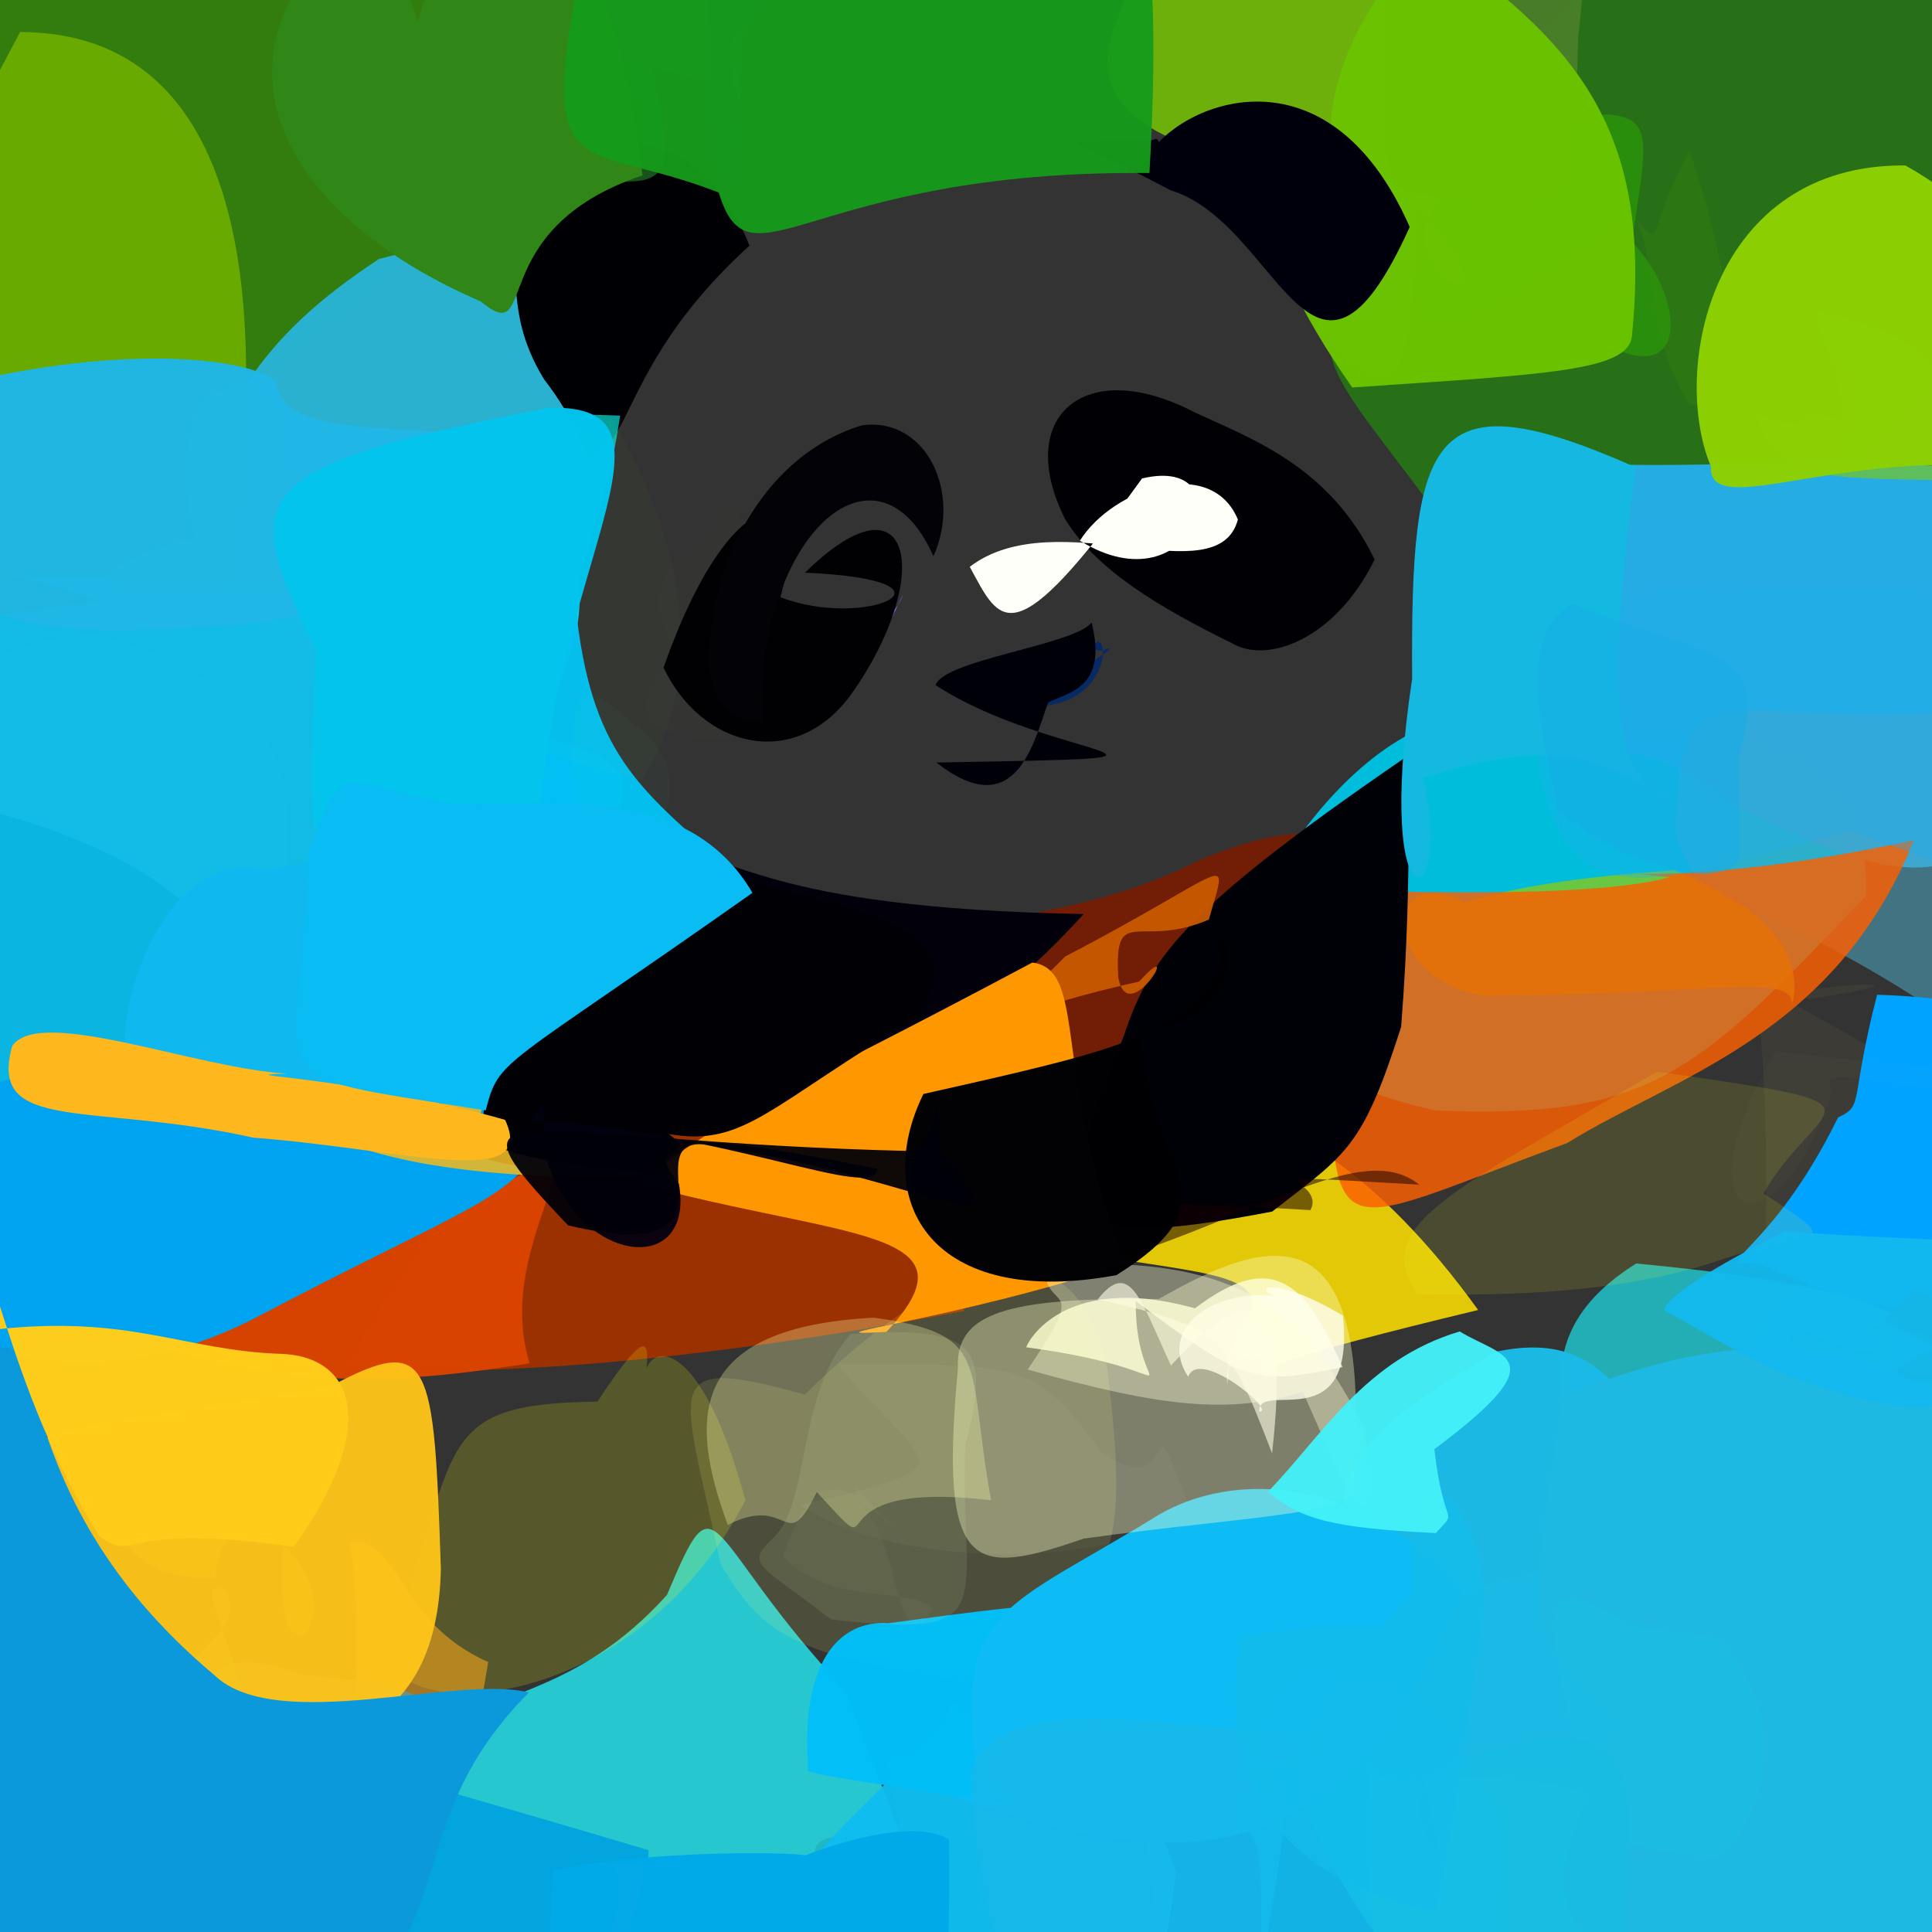 <?xml version="1.0" ?>
<svg xmlns="http://www.w3.org/2000/svg" version="1.1" width="512" height="512">
  <rect width="100%" height="100%" fill="#333333" stroke="none"/>
  <defs/>
  <g>
    <path d="M 198.617 65.096 C 155.665 104.224 172.276 130.121 140.474 120.323 C 113.999 122.138 134.288 88.953 128.929 83.002 C 126.348 82.359 130.015 80.954 142.935 60.681 C 145.307 33.422 182.87 25.514 198.617 65.096" stroke-width="0.0" fill="rgb(0, 0, 4)" opacity="1.0"/>
    <path d="M 494.631 237.184 C 449.329 285.165 437.23 296.574 380.376 294.291 C 348.418 286.678 343.444 282.776 346.093 219.252 C 375.33 180.964 403.741 188.292 392.833 196.279 C 451.497 197.965 494.448 184.442 494.631 237.184" stroke-width="0.0" fill="rgb(0, 190, 219)" opacity="0.999"/>
    <path d="M 224.132 448.106 C 257.026 535.513 252.371 508.493 185.733 512.625 C 131.74 491.475 100.743 485.245 105.437 461.819 C 130.697 448.757 153.064 448.943 176.772 422.657 C 190.831 389.08 185.825 407.242 224.132 448.106" stroke-width="0.0" fill="rgb(37, 241, 253)" opacity="0.778"/>
    <path d="M 539.572 38.4 C 503.854 148.272 464.771 144.517 378.988 133.729 C 360.009 108.181 350.957 99.202 352.198 86.855 C 362.58 9.555 393.206 21.83 412.403 4.631 C 464.601 -50.932 508.618 -40.559 539.572 38.4" stroke-width="0.0" fill="rgb(39, 118, 21)" opacity="0.914"/>
    <path d="M 127.289 -19.767 C 119.247 -2.157 119.56 23.706 127.051 72.517 C 108.654 71.068 96.155 51.427 110.382 46.067 C 125.605 25.068 124.767 5.398 127.737 -18.172 C 163.648 -4.818 186.41 2.802 127.289 -19.767" stroke-width="0.0" fill="rgb(210, 189, 208)" opacity="0.1"/>
    <path d="M 84.718 485.154 C 81.857 493.167 75.865 503.923 95.031 495.596 C 101.958 470.619 86.41 461.453 79.974 485.829 C 110.086 492.882 118.012 482.953 93.918 478.129 C 84.854 479.172 94.238 496.224 84.718 485.154" stroke-width="0.0" fill="rgb(80, 123, 175)" opacity="0.647"/>
    <path d="M 171.868 490.312 C 172.066 551.194 154.637 569.48 100.62 553.718 C 86.427 529.601 68.724 532.006 68.236 498.097 C 119.545 485.201 133.158 470.901 97.256 467.751 C 111.215 473.073 128.702 477.388 171.868 490.312" stroke-width="0.0" fill="rgb(2, 165, 221)" opacity="0.997"/>
    <path d="M 255.622 347.379 C 205.744 357.057 137.014 366.391 91.616 362.131 C 125.677 303.608 134.557 302.166 148.986 299.435 C 142.062 297.559 155.871 300.704 157.474 293.96 C 174.796 276.891 201.59 263.746 255.622 347.379" stroke-width="0.0" fill="rgb(155, 49, 0)" opacity="1.0"/>
    <path d="M 72.39 253.15 C 107.016 259.749 87.612 269.896 11.814 287.228 C -1.609 317.767 -19.058 321.081 -31.815 246.55 C -18.07 196.573 -25.293 173.498 24.84 167.941 C 90.229 185.182 76.059 223.905 72.39 253.15" stroke-width="0.0" fill="rgb(11, 185, 230)" opacity="0.973"/>
    <path d="M 359.044 492.949 C 387.149 531.487 361.411 547.974 305.85 523.949 C 309.516 505.903 296.632 474.049 306.786 450.373 C 316.04 472.69 324.165 468.296 330.736 425.94 C 352.78 449.143 355.525 465.641 359.044 492.949" stroke-width="0.0" fill="rgb(10, 165, 235)" opacity="0.874"/>
    <path d="M 465.853 264.447 C 471.443 326.369 464.006 356.368 470.122 361.185 C 465.444 351.601 497.085 333.544 501.114 280.808 C 461.315 256.687 446.544 254.478 479.354 264.735 C 512.247 259.963 493.498 259.429 465.853 264.447" stroke-width="0.0" fill="rgb(238, 211, 98)" opacity="0.053"/>
    <path d="M 378.755 57.607 C 370.71 73.992 405.391 88.117 375.157 54.398 C 374.745 118.36 363.73 102.827 346.712 83.605 C 336.608 53.304 337.759 37.661 363.003 32.256 C 406.93 33.373 389.611 34.633 378.755 57.607" stroke-width="0.0" fill="rgb(149, 179, 85)" opacity="0.661"/>
    <path d="M 370.508 79.369 C 368.877 82.631 351.815 87.866 355.503 84.126 C 336.394 65.551 339.089 58.716 341.446 55.845 C 298.793 52.895 320.445 26.177 340.125 44.291 C 367.333 12.991 386.114 27.736 370.508 79.369" stroke-width="0.0" fill="rgb(211, 177, 213)" opacity="0.755"/>
    <path d="M 414.689 499.576 C 363.2 489.715 385.24 487.56 356.137 488.732 C 372.675 500.775 359.526 488.483 367.684 499.16 C 383.183 458.297 375.042 432.6 394.576 449.239 C 423.262 457.407 436.87 482.464 414.689 499.576" stroke-width="0.0" fill="rgb(52, 110, 161)" opacity="0.722"/>
    <path d="M 70.313 372.846 C 80.485 398.678 68.512 434.715 80.976 433.317 C 91.864 414.548 58.035 390.93 57.116 418.281 C 33.554 418.496 25.909 405.149 31.79 381.397 C 68.248 379.637 73.931 397.837 70.313 372.846" stroke-width="0.0" fill="rgb(215, 204, 5)" opacity="0.47"/>
    <path d="M 151.727 290.432 C 151.24 312.186 132.309 334.931 140.347 361.265 C 96.943 368.342 62.779 368.553 10.409 344.107 C 98.232 293.728 123.574 310.129 131.518 315.236 C 142.431 305.253 165.395 313.356 151.727 290.432" stroke-width="0.0" fill="rgb(219, 68, 0)" opacity="0.971"/>
    <path d="M 290.201 482.621 C 295.605 536.12 283.148 550.444 243.783 527.266 C 214.161 495.336 200.928 480.459 241.117 489.069 C 238.645 491.678 234.741 462.662 234.331 464.817 C 300.097 466.761 304.434 474.331 290.201 482.621" stroke-width="0.0" fill="rgb(18, 160, 170)" opacity="0.388"/>
    <path d="M 336.215 364.869 C 334.855 354.858 331.043 364.378 326.354 356.685 C 340.176 338.516 327.381 338.561 293.23 333.213 C 286.781 283.502 339.271 274.359 391.727 347.167 C 338.865 359.867 328.944 364.191 336.215 364.869" stroke-width="0.0" fill="rgb(255, 224, 0)" opacity="0.859"/>
    <path d="M 428.388 92.572 C 449.934 102.064 445.156 72.234 427.563 59.866 C 372.534 101.862 372.82 89.829 372.133 44.58 C 373.649 62.02 381.447 44.024 425.424 30.256 C 441.429 31.588 435.09 38.861 428.388 92.572" stroke-width="0.0" fill="rgb(41, 162, 5)" opacity="0.613"/>
    <path d="M 123.32 55.007 C 103.17 67.606 95.106 81.135 80.79 89.951 C 58.894 124.654 27.613 141.591 6.284 54.3 C -11.684 -5.101 -9.819 -14.499 34.918 -33.831 C 148.979 -13.964 130.526 43.928 123.32 55.007" stroke-width="0.0" fill="rgb(51, 127, 13)" opacity="0.962"/>
    <path d="M 547.834 132.604 C 544.168 253.258 507.57 237.126 458.407 212.71 C 439.024 196.537 429.917 199.491 410.237 199.919 C 411.287 193.608 417.837 156.381 401.084 121.455 C 459.625 127.601 509.217 114.246 547.834 132.604" stroke-width="0.0" fill="rgb(38, 173, 229)" opacity="0.988"/>
    <path d="M 207.744 186.603 C 206.516 166.434 202.365 177.724 194.648 195.173 C 183.518 197.341 157.67 193.358 179.913 174.342 C 167.32 151.087 178.904 152.932 194.083 132.526 C 199.609 149.42 206.403 160.469 207.744 186.603" stroke-width="0.0" fill="rgb(100, 163, 1)" opacity="0.01"/>
    <path d="M 164.357 110.139 C 154.729 172.67 138.429 149.639 112.24 147.518 C 76.133 146.702 67.468 158.151 67.679 157.599 C 53.582 160.988 59.316 163.663 86.985 183.83 C 88.184 125.106 104.311 107.574 164.357 110.139" stroke-width="0.0" fill="rgb(12, 235, 222)" opacity="0.673"/>
    <path d="M 172.424 15.039 C 177.084 45.487 185.377 55.328 139.179 42.763 C 131.481 65.698 139.291 76.658 142.828 35.239 C 144.589 17.855 146.267 -2.575 168.727 -4.19 C 162.67 -56.309 190.209 -13.421 172.424 15.039" stroke-width="0.0" fill="rgb(33, 118, 36)" opacity="0.701"/>
    <path d="M 474.86 266.481 C 477.517 257.362 473.93 242.403 443.769 230.639 C 394.884 233.906 388.312 240.673 387.501 238.7 C 365.609 228.692 366.335 260.019 393.503 263.921 C 455.817 263.54 475.477 257.504 474.86 266.481" stroke-width="0.0" fill="rgb(123, 200, 41)" opacity="0.855"/>
    <path d="M 57.235 -26.485 C 52.645 -18.754 51.436 -4.832 34.913 -2.39 C 50.65 -7.808 38.375 -4.734 44.814 -21.158 C 40.671 -10.078 48.051 -17.15 58.274 -21.036 C 67.674 -16.455 75.631 -10.485 57.235 -26.485" stroke-width="0.0" fill="rgb(117, 203, 87)" opacity="0.09"/>
    <path d="M 383.039 433.503 C 360.085 457.933 340.724 459.708 347.656 468.02 C 306.278 460.573 292.447 475.27 312.185 432.772 C 296.371 412.525 335.63 421.812 385.152 415.693 C 359.144 408.578 374.385 410.974 383.039 433.503" stroke-width="0.0" fill="rgb(72, 218, 252)" opacity="0.536"/>
    <path d="M 502.409 347.307 C 471.569 328.841 452.33 337.221 465.066 350.869 C 451.476 356.8 463.58 348.249 485.844 355.957 C 480.753 326.527 488.217 312.944 484.984 311.149 C 492.122 293.676 476.935 310.29 502.409 347.307" stroke-width="0.0" fill="rgb(125, 211, 146)" opacity="0.022"/>
    <path d="M 171.161 366.623 C 169.176 357.285 184.269 348.659 197.536 397.591 C 167.79 455.228 103.193 457.057 103.289 437.504 C 122.234 383.206 113.969 372.012 158.312 371.442 C 174.626 346.779 171.247 359.069 171.161 366.623" stroke-width="0.0" fill="rgb(255, 255, 12)" opacity="0.178"/>
    <path d="M 129.384 440.457 C 120.551 494.399 115.444 487.874 76.219 467.129 C 69.249 450.884 50.132 456.374 76.413 472.567 C 84.727 487.817 100.117 462.611 92.735 408.644 C 106.515 407.979 105.13 429.732 129.384 440.457" stroke-width="0.0" fill="rgb(246, 167, 29)" opacity="0.579"/>
    <path d="M 355.752 362.304 C 333.019 366.961 330.196 366.844 300.981 344.808 C 300.762 374.64 320.024 363.421 271.985 357.05 C 271.43 357.636 280.156 336.536 316.676 346.719 C 336.938 331.392 345.825 339.204 355.752 362.304" stroke-width="0.0" fill="rgb(254, 254, 226)" opacity="0.809"/>
    <path d="M 529.704 409.569 C 545.18 421.809 535.011 429.982 487.836 426.251 C 470.624 427.803 475.623 412.662 455.375 404.123 C 454.114 376.05 461.099 358.424 476.069 342.031 C 512.638 319.37 519.719 357.98 529.704 409.569" stroke-width="0.0" fill="rgb(2, 134, 211)" opacity="0.886"/>
    <path d="M 121.129 470.27 C 112.978 497.905 103.347 502.516 100.709 501.844 C 61.034 513.1 38.428 513.939 52.148 490.139 C 47.278 449.687 52.023 433.216 78.89 443.545 C 96.021 446.682 118.936 441.95 121.129 470.27" stroke-width="0.0" fill="rgb(88, 161, 171)" opacity="0.673"/>
    <path d="M 585.123 248.113 C 563.906 294.635 555.436 303.037 518.046 271.245 C 464.139 234.366 450.369 243.593 444.078 220.529 C 445.253 172.539 458.033 194.294 522.151 188.281 C 525.228 170.101 539.576 178.695 585.123 248.113" stroke-width="0.0" fill="rgb(78, 165, 193)" opacity="0.567"/>
    <path d="M 382.08 20.427 C 387.821 59.132 361.078 62.842 335.822 43.857 C 303.333 37.963 286.528 26.878 296.24 4.9 C 308.419 -30.542 323.904 -38.035 349.81 -31.42 C 379.793 -41.949 379.226 -20.078 382.08 20.427" stroke-width="0.0" fill="rgb(114, 186, 9)" opacity="0.923"/>
    <path d="M 144.266 100.63 C 175.033 140.338 145.959 174.805 120.285 174.516 C 53.47 154.737 47.603 153.916 44.259 141.514 C 61.455 107.473 66.221 91.166 100.431 68.633 C 155.236 54.253 125.359 70.122 144.266 100.63" stroke-width="0.0" fill="rgb(42, 179, 209)" opacity="0.989"/>
    <path d="M 327.43 108.938 C 309.244 113.966 286.752 104.246 250.679 108.398 C 269.436 125.036 261.193 106.467 262.967 97.31 C 240.08 89.616 239.518 92.332 266.006 82.207 C 285.213 84.778 293.113 99.166 327.43 108.938" stroke-width="0.0" fill="rgb(200, 168, 252)" opacity="0.0"/>
    <path d="M 293.339 362.233 C 302.441 433.217 285.64 412.28 255.908 445.554 C 206.394 438.668 201.051 430.655 190.983 414.602 C 180.929 366.609 173.673 358.563 213.298 369.591 C 246.258 336.948 283.599 317.897 293.339 362.233" stroke-width="0.0" fill="rgb(248, 252, 107)" opacity="0.131"/>
    <path d="M 287.387 193.634 C 276.441 203.621 270.87 199.825 212.671 192.486 C 231.636 166.06 219.944 164.708 198.215 160.908 C 199.295 154.8 207.481 146.01 248.305 95.257 C 309.268 92.193 299.69 110.368 287.387 193.634" stroke-width="0.0" fill="rgb(249, 255, 244)" opacity="0.0"/>
    <path d="M 564.902 279.92 C 535.879 343.866 530.847 362.718 465.61 334.63 C 451.707 335.66 468.998 333.057 487.094 296.148 C 494.202 292.747 490.028 292.441 497.447 263.618 C 530.003 264.605 553.673 273.339 564.902 279.92" stroke-width="0.0" fill="rgb(0, 163, 255)" opacity="1.0"/>
    <path d="M 360.495 242.479 C 353.504 323.084 323.036 299.432 277.604 314.551 C 259.189 327.538 258.171 334.714 253.914 258.826 C 249.118 237.654 277.976 248.066 317.469 228.129 C 351.104 213.744 365.239 222.218 360.495 242.479" stroke-width="0.0" fill="rgb(122, 27, 1)" opacity="0.889"/>
    <path d="M 546.298 447.091 C 523.644 475.535 501.927 471.952 463.941 453.368 C 434.515 465.642 422.339 453.821 426.497 403.302 C 411.869 375.913 404.54 353.079 433.621 334.83 C 531.54 344.397 522.167 356.134 546.298 447.091" stroke-width="0.0" fill="rgb(29, 210, 217)" opacity="0.773"/>
    <path d="M 445.951 430.771 C 442.635 502.916 460.144 521.326 383.997 539.578 C 338.572 479.261 338.483 471.188 351.347 421.518 C 353.007 420.195 373.674 431.348 373.417 428.914 C 399.594 417.177 429.546 404.59 445.951 430.771" stroke-width="0.0" fill="rgb(25, 191, 223)" opacity="1.0"/>
    <path d="M 291.725 384.777 C 313.486 399.908 302.775 365.247 314.933 399.266 C 304.278 413.826 240.566 418.128 212.147 398.913 C 258.21 387.643 246.524 390.668 222.026 361.543 C 268.49 362.01 273.79 359.338 291.725 384.777" stroke-width="0.0" fill="rgb(253, 255, 191)" opacity="0.036"/>
    <path d="M 507.229 222.662 C 486.175 274.605 444.164 285.019 415.303 302.928 C 340.171 330.518 356.548 334.951 350.472 235.661 C 430.379 238.763 441.914 232.143 442.446 232.515 C 420.391 229.53 444.934 236.088 507.229 222.662" stroke-width="0.0" fill="rgb(250, 95, 0)" opacity="0.83"/>
    <path d="M 371.312 272.165 C 360.964 304.319 357.183 305.513 337.141 321.081 C 280.17 331.95 277.674 324.892 297.882 274.373 C 305.078 252.703 315.076 239.761 377.454 197.295 C 371.035 213.113 375.071 224.091 371.312 272.165" stroke-width="0.0" fill="rgb(0, 0, 7)" opacity="1.0"/>
    <path d="M 549.63 229.201 C 538.626 242.345 487.818 217.921 490.111 220.191 C 438.654 233.83 414.237 246.269 407.15 199.254 C 413.22 146.767 450.987 155.045 477.022 155.137 C 543.021 157.23 561.23 155.803 549.63 229.201" stroke-width="0.0" fill="rgb(30, 176, 238)" opacity="0.344"/>
    <path d="M 195.05 27.65 C 198.285 22.193 196.707 25.291 160.86 14.246 C 151.864 39.903 151.999 38.344 152.709 -8.652 C 146.298 -9.44 153.314 -16.754 189.813 -32.753 C 196.49 -35.699 201.111 -17.274 195.05 27.65" stroke-width="0.0" fill="rgb(3, 80, 64)" opacity="0.644"/>
    <path d="M 530.753 366.323 C 520.48 380.067 509.519 370.332 493.434 350.604 C 513.164 355.957 509.983 353.17 507.387 344.214 C 499.284 361.238 497.268 361.185 475.744 351.889 C 466.66 366.67 482.732 361.865 530.753 366.323" stroke-width="0.0" fill="rgb(34, 159, 87)" opacity="0.464"/>
    <path d="M 239.357 157.421 C 227.454 183.017 219.031 194.628 200.369 189.846 C 196.332 186.486 183.662 178.283 191.837 171.357 C 190.143 150.939 191.804 143.775 209.42 167.562 C 223.805 167.324 236.337 166.976 239.357 157.421" stroke-width="0.0" fill="rgb(113, 105, 238)" opacity="1.0"/>
    <path d="M 311.619 496.069 C 306.583 544.477 292.459 547.816 249.943 561.173 C 219.16 549.296 212.139 545.201 210.44 499.192 C 222.49 481.677 246.621 464.209 252.632 451.267 C 288.351 475.54 299.309 459.662 311.619 496.069" stroke-width="0.0" fill="rgb(15, 189, 239)" opacity="0.963"/>
    <path d="M 276.02 436.241 C 260.753 464.241 277.256 464.018 275.362 480.38 C 243.31 473.517 210.997 470.424 214.192 468.76 C 212.052 440.804 222.164 429.254 235.444 430.175 C 287.241 423.12 298.611 422.413 276.02 436.241" stroke-width="0.0" fill="rgb(3, 191, 247)" opacity="0.99"/>
    <path d="M 253.883 -9.981 C 233.247 -8.189 207.323 -13.197 192.952 12.617 C 199.79 55.31 188.506 63.343 187.171 15.526 C 188.017 -35.215 191.953 -44.336 201.088 -48.167 C 256.72 -36.442 268.636 -30.684 253.883 -9.981" stroke-width="0.0" fill="rgb(13, 28, 80)" opacity="0.943"/>
    <path d="M 292.21 172.424 C 298.681 169.106 288.572 179.167 261.91 183.703 C 271.585 188.675 255.904 169.542 259.988 185.059 C 292.743 194.605 294.581 169.57 290.953 170.115 C 282.311 174.099 286.4 171.686 292.21 172.424" stroke-width="0.0" fill="rgb(0, 40, 108)" opacity="0.861"/>
    <path d="M 376.111 313.943 C 358.535 299.912 325.982 329.47 264.301 342.247 C 301.238 286.847 301.404 281.129 294.174 308.465 C 275.806 320.351 305.046 318.034 347.277 320.696 C 352.083 311.698 323.61 311.033 376.111 313.943" stroke-width="0.0" fill="rgb(24, 0, 5)" opacity="0.532"/>
    <path d="M 251.495 487.536 C 252.497 577.182 240.585 595.51 159.017 615.187 C 140.011 584.075 143.34 567.11 146.484 495.686 C 176.574 489.221 225.204 491.115 211.686 492.372 C 219.01 489.342 241.872 481.411 251.495 487.536" stroke-width="0.0" fill="rgb(0, 169, 232)" opacity="1"/>
    <path d="M 287.197 242.23 C 250.61 282.341 226.646 283.934 205.248 279.096 C 150.541 294.268 157.732 283.489 129.549 222.109 C 140.265 200.131 161.131 209.378 174.748 225.181 C 195.512 225.724 200.875 240.659 287.197 242.23" stroke-width="0.0" fill="rgb(1, 0, 11)" opacity="0.997"/>
    <path d="M 449.918 215.84 C 421.091 199.073 412.759 195.621 377.153 206.077 C 385.481 241.492 363.908 248.872 374.229 179.868 C 373.811 114.797 378.839 99.676 433.443 123.819 C 420.632 218.665 437.706 206.39 449.918 215.84" stroke-width="0.0" fill="rgb(21, 185, 226)" opacity="0.995"/>
    <path d="M 296.364 259.09 C 295.199 239.2 301.948 251.649 320.358 243.702 C 325.712 224.56 327.301 230.051 282.307 253.474 C 236.21 300.253 225.818 276.939 301.87 260.148 C 314.187 246.606 298.967 273.197 296.364 259.09" stroke-width="0.0" fill="rgb(202, 90, 1)" opacity="0.95"/>
    <path d="M 460.698 201.229 C 460.543 228.569 464.818 229.855 452.087 231.694 C 418.165 228.574 409.262 204.048 414.381 223.173 C 411.75 204.65 399.242 169.099 416.793 160.027 C 453.682 175.27 469.44 169.764 460.698 201.229" stroke-width="0.0" fill="rgb(22, 172, 230)" opacity="0.523"/>
    <path d="M 298.304 334.873 C 252.202 350.108 210.343 354.387 234.913 352.971 C 260.543 325.463 223.658 328.459 169.365 313.708 C 192.99 294.539 203.008 292.725 273.579 255.083 C 288.489 257.042 278.489 284.993 298.304 334.873" stroke-width="0.0" fill="rgb(255, 151, 0)" opacity="1.0"/>
    <path d="M 133.988 223.576 C 148.086 265.037 157.188 258.401 80.665 265.971 C 53.84 253.317 56.869 225.799 -21.551 210.706 C -27.203 150.732 0.379 123.928 102.978 134.208 C 138.24 136.187 133.62 155.615 133.988 223.576" stroke-width="0.0" fill="rgb(19, 188, 229)" opacity="0.992"/>
    <path d="M 60.524 154.211 C -27.635 149.017 -38.706 160.654 -46.661 170.025 C -20.524 168.916 -34.214 168.27 -37.784 119.643 C -41.851 99.797 -37.482 89.058 5.328 8.479 C 64.962 8.632 72.239 79.475 60.524 154.211" stroke-width="0.0" fill="rgb(104, 170, 0)" opacity="1.0"/>
    <path d="M 396.262 16.601 C 391.979 41.68 374.92 46.768 378.003 51.129 C 366.718 62.417 352.313 66.086 359.497 27.347 C 371.368 36.197 389.018 32.45 417.374 15.402 C 391.264 5.197 392.428 17.518 396.262 16.601" stroke-width="0.0" fill="rgb(156, 177, 148)" opacity="0.437"/>
    <path d="M 444.596 399.236 C 458.156 492.842 443.976 490.396 418.04 474.433 C 389.913 465.945 338.88 479.185 365.23 447.769 C 349.229 391.727 349.835 385.789 396.567 358.19 C 422.336 352.748 433.055 367.834 444.596 399.236" stroke-width="0.0" fill="rgb(28, 185, 229)" opacity="0.988"/>
    <path d="M 337.11 385.151 C 331.41 370.209 324.676 353.629 325.228 366.928 C 326.372 358.619 326.527 351.817 290.861 344.393 C 299.417 333.623 302.03 343.953 310.316 361.867 C 331.192 339.292 342.253 339.628 337.11 385.151" stroke-width="0.0" fill="rgb(251, 249, 241)" opacity="0.621"/>
    <path d="M 144.495 302.663 C 133.504 319.048 123.714 319.747 66.828 349.687 C 28.6 368.931 -17.816 367.519 -44.899 318.311 C 4.267 264.701 40.633 286.342 71.171 298.91 C 68.391 232.446 92.844 243.869 144.495 302.663" stroke-width="0.0" fill="rgb(0, 163, 240)" opacity="1.0"/>
    <path d="M 77.92 139.852 C 99.574 148.968 116.57 154.597 71.395 154.54 C 29.462 160.936 10.822 153.759 51.806 142.541 C 44.571 115.137 53.622 95.044 72.268 106.039 C 71.219 128.764 76.529 115.671 77.92 139.852" stroke-width="0.0" fill="rgb(84, 209, 228)" opacity="0.486"/>
    <path d="M 523.813 512.617 C 501.033 527.89 495.849 528.297 445.478 517.822 C 449.622 511.76 443.78 519.586 447.587 520.944 C 467.721 514.803 487.605 510.597 534.071 513.276 C 519.055 494.686 520.461 486.076 523.813 512.617" stroke-width="0.0" fill="rgb(26, 73, 52)" opacity="0.75"/>
    <path d="M 557.835 327.223 C 546.214 345.357 531.497 353.669 507.398 341.665 C 494.382 356.066 495.852 344.229 525.279 364.972 C 481.736 370.619 511.203 353.603 533.128 353.546 C 529.734 333.664 524.041 333.383 557.835 327.223" stroke-width="0.0" fill="rgb(81, 102, 66)" opacity="0.703"/>
    <path d="M 65.419 468.532 C 101.159 453.79 88.908 474.723 64.37 487.564 C 65.474 477.658 60.689 480.343 52.597 456.679 C 38.144 437.947 67.466 435.236 59.787 421.467 C 48.242 416.26 68.571 442.484 65.419 468.532" stroke-width="0.0" fill="rgb(121, 220, 178)" opacity="0.434"/>
    <path d="M 387.559 421.274 C 354.324 505.785 303.065 492.809 250.872 475.686 C 282.704 479.093 258.015 479.111 258.277 465.324 C 254.191 426.048 266.774 426.183 305.576 402.361 C 327.312 388.536 362.592 392.143 387.559 421.274" stroke-width="0.0" fill="rgb(13, 188, 244)" opacity="0.999"/>
    <path d="M 336.03 466.095 C 345.502 474.134 336.586 499.497 334.314 526.914 C 304.092 552.988 261.836 563.285 257.315 470.067 C 265.426 444.953 316.129 460.109 352.442 459.189 C 340.139 460.669 375.184 482.754 336.03 466.095" stroke-width="0.0" fill="rgb(24, 184, 235)" opacity="0.829"/>
    <path d="M 579.263 453.275 C 528.985 514.417 512.444 515.028 461.873 533.855 C 413.229 516.502 400.674 508.574 430.126 457.616 C 404.199 429.212 404.179 438.236 414.302 369.734 C 460.703 352.309 523.283 335.047 579.263 453.275" stroke-width="0.0" fill="rgb(30, 185, 226)" opacity="1"/>
    <path d="M 277.747 186.19 C 273.995 196.585 269.268 218.606 248.172 202.083 C 331.95 200.544 278.767 201.82 247.925 181.551 C 250.32 174.804 284.571 170.969 289.284 164.97 C 293.698 182.619 282.753 183.494 277.747 186.19" stroke-width="0.0" fill="rgb(0, 0, 8)" opacity="1.0"/>
    <path d="M 418.257 9.932 C 416.821 60.628 414.854 57.029 372.568 50.946 C 368.499 48.881 365.523 50.288 366.995 -5.115 C 358.967 -48.681 367.846 -51.892 399.016 -52.194 C 412.348 -42.335 424.092 -42.205 418.257 9.932" stroke-width="0.0" fill="rgb(74, 126, 40)" opacity="0.974"/>
    <path d="M 206.399 246.962 C 205.476 273.023 187.738 292.415 177.145 295.836 C 190.314 288.397 183.172 287.019 159.55 270.365 C 181.07 274.472 186.738 266.035 196.764 254.207 C 210.52 260.082 226.411 269.47 206.399 246.962" stroke-width="0.0" fill="rgb(158, 199, 135)" opacity="0.806"/>
    <path d="M 358.735 392.241 C 363.406 401.4 332.797 401.408 287.199 407.739 C 257.966 417.8 248.758 417.51 253.857 362.631 C 253.212 348.112 266.143 343.791 307.092 344.251 C 337.821 326.589 363.771 320.665 358.735 392.241" stroke-width="0.0" fill="rgb(253, 254, 200)" opacity="0.374"/>
    <path d="M 530.611 443.552 C 529.207 507.831 525.056 516.552 488.362 543.758 C 477.51 520.995 475.938 515.771 509.506 531.879 C 518.825 510.525 514.87 493.035 514.07 452.775 C 520.147 438.952 520.76 428.922 530.611 443.552" stroke-width="0.0" fill="rgb(8, 50, 66)" opacity="0.773"/>
    <path d="M 192.614 358.313 C 181.546 377.698 169.104 383.46 159.363 387.336 C 129.509 395.585 112.783 370.04 138.064 329.206 C 142.532 299.58 143.786 311.487 158.981 293.211 C 177.677 313.846 167.66 334.112 192.614 358.313" stroke-width="0.0" fill="rgb(255, 246, 113)" opacity="0.0"/>
    <path d="M 116.834 415.764 C 115.857 462.333 83.001 464.728 46.156 467.635 C 26.698 439.698 32.151 416.017 7.419 391.224 C 3.108 377.273 21.052 379.23 87.311 367.564 C 114.421 352.94 114.961 360.546 116.834 415.764" stroke-width="0.0" fill="rgb(255, 197, 25)" opacity="0.951"/>
    <path d="M 170.271 46.489 C 127.492 60.805 143.174 92.876 127.351 79.85 C 75.018 57.346 52.741 15.639 92.177 -18.488 C 124.484 -1.043 106.093 44.247 109.704 11.953 C 113.706 -24.266 157.46 -60.096 170.271 46.489" stroke-width="0.0" fill="rgb(48, 134, 22)" opacity="0.997"/>
    <path d="M 145.531 162.527 C 141.156 178.872 138.902 194.246 129.062 199.004 C 139.05 189.509 125.465 185.35 123.395 188.24 C 140.012 185.409 137.297 184.059 125.717 161.319 C 138.059 153.823 150.805 144.443 145.531 162.527" stroke-width="0.0" fill="rgb(118, 226, 230)" opacity="0.215"/>
    <path d="M 397.304 481.303 C 404.453 539.652 394.242 535.157 334.79 555.946 C 332.134 534.644 336.609 492.223 331.961 487.482 C 324.588 472.082 334.211 478.484 343.106 477.892 C 349.2 427.077 374.611 436.526 397.304 481.303" stroke-width="0.0" fill="rgb(19, 188, 235)" opacity="0.747"/>
    <path d="M 139.688 194.476 C 183.359 203.003 163.341 216.342 136.292 248.835 C 121.169 238.453 122.118 227.887 122.245 172.106 C 89.175 125.01 78.03 130.94 144.646 128.162 C 159.077 153.629 155.19 173.139 139.688 194.476" stroke-width="0.0" fill="rgb(16, 208, 247)" opacity="0.94"/>
    <path d="M 140.15 448.531 C 99.19 489.838 131.05 521.417 63.386 544.129 C 6.147 523.055 -36.336 529.899 -9.972 364.824 C 18.481 336.601 -6.849 390.587 56.897 444.003 C 73.303 459.682 121.321 443.679 140.15 448.531" stroke-width="0.0" fill="rgb(11, 153, 220)" opacity="1.0"/>
    <path d="M 310.348 227.426 C 331.455 231.676 299.291 255.86 283.94 252.554 C 307.623 229.772 274.98 234.54 288.361 203.637 C 273.381 190.083 265.846 188.641 292.948 171.07 C 302.487 223.722 308.545 227.75 310.348 227.426" stroke-width="0.0" fill="rgb(248, 237, 217)" opacity="0.002"/>
    <path d="M 225.232 396.461 C 239.847 404.355 235.871 442.323 247.297 426.458 C 241.15 420.02 220.555 426.156 207.417 412.427 C 218.002 381.016 229.532 402.833 226.341 393.657 C 237.038 405.867 244.603 409.705 225.232 396.461" stroke-width="0.0" fill="rgb(243, 255, 149)" opacity="0.028"/>
    <path d="M 455.235 434.198 C 473.928 452.304 468.651 481.421 455.743 492.038 C 420.693 492.119 377.123 463.978 418.086 469.059 C 414.395 440.494 400.191 410.702 431.511 430.478 C 425.798 433.871 422.538 428.331 455.235 434.198" stroke-width="0.0" fill="rgb(25, 189, 226)" opacity="0.456"/>
    <path d="M 130.356 116.51 C 129.398 174.234 118.02 155.23 69.498 164.844 C -3.954 171.536 -29.081 165.209 -22.967 105.076 C 26.598 90.485 65.597 94.144 73.312 101.204 C 74.724 117.361 109.814 111.312 130.356 116.51" stroke-width="0.0" fill="rgb(32, 183, 229)" opacity="0.979"/>
    <path d="M 110.635 295.744 C 92.334 296.764 49.019 283.483 51.468 290.57 C 50.386 291.086 51.096 286.645 43.293 294.12 C 21.602 298.452 35.538 222.449 70.236 230.59 C 119.676 221.963 110.88 213.58 110.635 295.744" stroke-width="0.0" fill="rgb(15, 185, 240)" opacity="1"/>
    <path d="M 188.784 226.06 C 193.847 288.773 174.019 275.973 100.594 286.26 C 75.931 282.98 79.785 279.716 98.674 230.292 C 81.462 182.404 82.638 166.477 151.89 153.166 C 154.938 195.387 165.637 206.019 188.784 226.06" stroke-width="0.0" fill="rgb(3, 192, 243)" opacity="0.977"/>
    <path d="M 364.29 148.259 C 353.832 169.61 335.729 175.962 326.595 170.502 C 307.263 161.024 290.664 151.15 282.341 137.705 C 268.588 110.607 287.282 93.897 316.719 109.347 C 332.738 116.69 352.453 123.971 364.29 148.259" stroke-width="0.0" fill="rgb(1, 0, 5)" opacity="1.0"/>
    <path d="M 255.837 382.692 C 254.129 425.627 266.846 434.54 220.188 429.15 C 201.126 414.342 197.402 414.769 204.747 407.751 C 214.994 398.296 210.91 369.538 225.506 353.512 C 258.703 351.179 262.696 356.783 255.837 382.692" stroke-width="0.0" fill="rgb(230, 255, 201)" opacity="0.102"/>
    <path d="M 191.974 250.765 C 203.05 265.027 189.315 276.968 166.478 295.97 C 140.167 300.117 138.433 271.229 143.606 261.961 C 166.073 276.464 174.096 264.435 189.733 257.773 C 176.75 259.785 180.844 237.15 191.974 250.765" stroke-width="0.0" fill="rgb(42, 181, 109)" opacity="0.821"/>
    <path d="M 429.535 514.725 C 438.691 529.072 427.048 524.24 404.653 550.392 C 371.288 549.036 359.624 530.184 363.073 467.308 C 358.85 469.206 374.513 477.17 385.762 466.26 C 425.399 455.527 437.714 454.823 429.535 514.725" stroke-width="0.0" fill="rgb(24, 189, 227)" opacity="0.618"/>
    <path d="M 328.056 137.693 C 322.571 157.953 279.927 132.736 256.999 150.208 C 265.172 165.266 268.116 174.782 302.646 126.798 C 330.239 120.207 316.381 162.049 286.182 143.285 C 295.088 129.177 321.077 120.722 328.056 137.693" stroke-width="0.0" fill="rgb(255, 255, 250)" opacity="1.0"/>
    <path d="M 432.499 88.801 C 431.947 98.365 410.396 99.119 358.348 102.689 C 330.076 62.17 324.537 31.262 365.255 37.256 C 353.642 63.208 339.102 23.692 377.716 -16.455 C 418.216 11.17 437.856 34.712 432.499 88.801" stroke-width="0.0" fill="rgb(107, 195, 1)" opacity="0.985"/>
    <path d="M 161.846 110.607 C 129.807 135.511 125.322 146.004 132.519 182.99 C 116.445 208.073 124.597 189.211 107.868 176.36 C 114.364 191.813 111.011 190.361 170.007 206.821 C 184.685 185.067 185.259 149.144 161.846 110.607" stroke-width="0.0" fill="rgb(188, 255, 88)" opacity="0.02"/>
    <path d="M 154.367 244.199 C 145.772 241.485 128.584 242.862 98.161 216.52 C 149.755 217.841 158.731 215.102 159.006 232.074 C 177.274 224.584 185.536 204.307 168.031 192.026 C 146.005 171.287 151.789 191.804 154.367 244.199" stroke-width="0.0" fill="rgb(54, 252, 190)" opacity="0.02"/>
    <path d="M 355.893 348.686 C 359.306 381.721 333.187 365.442 333.749 374.077 C 338.409 374.153 317.74 356.926 314.875 364.861 C 306.913 352.611 320.337 341.822 337.85 343.352 C 331.605 341.327 337.904 337.862 355.893 348.686" stroke-width="0.0" fill="rgb(255, 254, 240)" opacity="0.805"/>
    <path d="M 243.957 269.049 C 203.48 293.165 197.432 304 177.201 300.54 C 187.223 306.78 163.148 316.7 127.194 306.715 C 134.986 221.506 117.174 223.784 166.342 225.35 C 231.328 243.403 256.937 242.3 243.957 269.049" stroke-width="0.0" fill="rgb(0, 0, 5)" opacity="1.0"/>
    <path d="M 142.793 223.933 C 129.302 230.133 123.775 255.323 123.756 225.82 C 81.796 231.89 80.202 240.945 83.816 172.544 C 63.58 131.043 63.262 123.896 145.733 108.06 C 185.004 107.161 144.772 151.739 142.793 223.933" stroke-width="0.0" fill="rgb(3, 196, 237)" opacity="0.983"/>
    <path d="M 329.825 463.047 C 325.635 471.488 352.733 464.179 376.772 459.026 C 374.252 463.313 374.725 490.428 381.549 490.865 C 371.184 434.185 362.787 456.989 355.588 444.4 C 329.808 434.904 337.606 474.426 329.825 463.047" stroke-width="0.0" fill="rgb(41, 173, 244)" opacity="0.12"/>
    <path d="M 164.405 523.633 C 190.681 542.605 182.725 550.354 166.515 563.694 C 132.059 529.016 125.889 522.591 159.972 519.394 C 170.518 485.216 156.917 495.814 155.397 494.094 C 177.685 493.948 170.44 489.208 164.405 523.633" stroke-width="0.0" fill="rgb(47, 184, 240)" opacity="0.094"/>
    <path d="M 393.611 422.646 C 388.443 464.763 383.197 491.349 380.467 506.802 C 335.678 496.317 323.604 472.219 328.644 433.909 C 374.245 426.031 360.404 438.932 374.778 421.521 C 369.457 383.41 389.857 389.767 393.611 422.646" stroke-width="0.0" fill="rgb(19, 187, 234)" opacity="0.726"/>
    <path d="M 213.341 151.763 C 241.973 123.642 247.776 153.016 225.252 184.461 C 210.298 204.396 185.92 198.053 175.837 176.932 C 193.817 125.686 215.501 126.662 206.811 158.265 C 229.529 167.039 258.33 153.744 213.341 151.763" stroke-width="0.0" fill="rgb(1, 0, 3)" opacity="1.0"/>
    <path d="M 247.37 147.406 C 232.28 113.419 200.075 142.257 202.031 191.371 C 189.886 190.052 183.28 183.421 191.702 150.993 C 199.053 131.802 211.294 118 228.415 112.708 C 245.639 110.42 254.888 130.737 247.37 147.406" stroke-width="0.0" fill="rgb(2, 2, 7)" opacity="1.0"/>
    <path d="M 131.959 284.404 C 122.856 303.003 120.432 305.947 178.986 311.553 C 123.704 313.993 88.401 305.857 80.015 295.142 C 121.008 302.092 125.089 297.627 114.576 252.796 C 120.913 254.099 138.777 275.144 131.959 284.404" stroke-width="0.0" fill="rgb(233, 184, 38)" opacity="0.902"/>
    <path d="M 361.705 378.766 C 364.952 414.23 358.471 398.74 345.243 368.828 C 325.878 374.87 307.986 372.948 272.351 362.947 C 289.22 337.939 277.26 348.99 276.637 335.402 C 330.405 331.829 346.321 348.383 361.705 378.766" stroke-width="0.0" fill="rgb(254, 255, 212)" opacity="0.382"/>
    <path d="M 467.321 316.29 C 482.198 290.646 504.985 293.469 439.096 283.988 C 384.353 316.08 363.279 324.536 375.518 342.935 C 445.199 344.721 460.614 329.484 465.852 331.695 C 480.385 325.761 488.728 330.189 467.321 316.29" stroke-width="0.0" fill="rgb(255, 255, 34)" opacity="0.119"/>
    <path d="M 74.257 358.774 C 94.452 359.372 100.409 378.479 77.852 409.924 C 30.708 403.132 36.499 414.464 26.379 407.15 C 1.131 367.282 -4.108 319.013 -1.789 352.39 C 34.322 348.252 48.77 357.939 74.257 358.774" stroke-width="0.0" fill="rgb(255, 206, 26)" opacity="0.986"/>
    <path d="M 581.347 341.096 C 551.791 378.479 539.855 370.082 508.076 373.057 C 475.258 370.415 449.782 351.184 441.153 347.437 C 440.024 345.131 451.227 337.111 473.051 326.33 C 540.127 331.201 566.265 326.308 581.347 341.096" stroke-width="0.0" fill="rgb(18, 186, 238)" opacity="0.947"/>
    <path d="M 302.25 273.667 C 304.483 311.088 329.184 316.932 295.877 337.922 C 246.931 347.005 230.708 318.367 244.717 289.913 C 296.711 278.221 313.422 274.514 323.788 255.46 C 318.769 233.742 339.709 267.542 302.25 273.667" stroke-width="0.0" fill="rgb(0, 0, 4)" opacity="0.992"/>
    <path d="M 490.864 113.101 C 483.251 116.367 489.357 127.434 497.244 115.121 C 464.717 132.913 453.966 125.053 459.398 91.179 C 439.177 107.778 461.251 80.556 452.167 99.795 C 477.589 88.417 496.674 88.603 490.864 113.101" stroke-width="0.0" fill="rgb(79, 123, 11)" opacity="0.592"/>
    <path d="M 373.588 60.153 C 347.834 117.073 339.084 59.087 310.128 50.394 C 279.602 34.056 277.617 38.457 305.525 37.106 C 309.952 34.339 304.03 53.039 304.301 41.38 C 312.127 27.631 351.637 10.318 373.588 60.153" stroke-width="0.0" fill="rgb(0, 0, 12)" opacity="1.0"/>
    <path d="M 525.77 127.42 C 481.908 126.505 472.0 128.6 465.229 109.757 C 487.253 117.312 468.641 105.709 488.67 111.473 C 484.961 89.563 487.778 104.872 480.909 82.427 C 507.325 88.229 516.898 93.749 525.77 127.42" stroke-width="0.0" fill="rgb(122, 199, 27)" opacity="0.663"/>
    <path d="M 232.542 309.786 C 186.461 300.449 168.097 299.273 179.933 313.739 C 184.464 339.921 150.037 334.891 143.717 302.622 C 145.187 287.928 142.485 294.284 140.213 296.817 C 194.895 300.287 231.219 318.385 232.542 309.786" stroke-width="0.0" fill="rgb(3, 2, 16)" opacity="0.946"/>
    <path d="M 447.721 107.105 C 466.889 112.31 473.995 104.085 461.187 84.526 C 457.956 92.295 458.455 70.479 447.773 40.145 C 436.014 60.806 441.207 67.2 433.354 57.892 C 438.953 67.224 436.526 90.554 447.721 107.105" stroke-width="0.0" fill="rgb(63, 142, 11)" opacity="0.218"/>
    <path d="M 540.182 112.254 C 539.425 142.695 510.936 138.504 519.284 123.196 C 480.721 122.487 452.803 136.54 453.425 123.667 C 442.607 97.908 453.586 43.379 504.951 43.847 C 538.33 62.632 536.771 83.963 540.182 112.254" stroke-width="0.0" fill="rgb(140, 208, 4)" opacity="0.984"/>
    <path d="M 133.848 296.773 C 142.61 315.534 107.636 304.612 67.093 301.482 C 24.184 291.969 -3.277 300.548 3.237 277.193 C 10.567 266.536 51.944 283.165 76.027 284.519 C 58.144 285.052 91.724 284.777 133.848 296.773" stroke-width="0.0" fill="rgb(255, 183, 30)" opacity="1.0"/>
    <path d="M 26.826 159.144 C -17.189 145.737 -20.868 149.999 -23.675 162.828 C -20.51 194.511 -26.395 186.398 -28.584 175.456 C -23.287 148.179 -17.436 140.288 -28.344 175.393 C -27.205 164.96 -7.487 164.094 26.826 159.144" stroke-width="0.0" fill="rgb(47, 153, 138)" opacity="0.045"/>
    <path d="M 304.619 45.85 C 213.874 44.976 198.838 78.352 190.462 51.02 C 155.262 37.301 143.533 49.72 152.271 -0.532 C 171.345 -21.292 174.963 -26.574 237.873 -43.036 C 288.983 -57.759 310.878 -64.311 304.619 45.85" stroke-width="0.0" fill="rgb(21, 155, 26)" opacity="0.958"/>
    <path d="M 380.121 384.053 C 382.647 406.304 386.763 399.314 380.514 406.277 C 353.418 404.972 344.656 402.696 336.012 395.341 C 350.511 380.375 361.688 360.333 386.845 352.847 C 398.057 359.755 413.095 359.461 380.121 384.053" stroke-width="0.0" fill="rgb(68, 241, 248)" opacity="0.961"/>
    <path d="M 249.427 305.363 C 273.219 332.548 244.937 312.444 190.585 303.963 C 163.759 297.434 202.027 336.983 150.548 324.734 C 114.314 286.709 136.379 302.564 242.088 305.052 C 251.962 297.94 247.035 274.735 249.427 305.363" stroke-width="0.0" fill="rgb(0, 0, 9)" opacity="0.939"/>
    <path d="M 199.408 236.606 C 132.07 284.1 132.432 280.147 128.713 294.266 C 63.883 283.754 79.787 291.25 81.74 225.903 C 91.167 199.784 90.01 207.575 118.451 212.787 C 141.299 214.447 181.163 205.513 199.408 236.606" stroke-width="0.0" fill="rgb(9, 188, 243)" opacity="0.997"/>
    <path d="M 548.585 299.113 C 541.492 282.408 520.428 284.742 470.525 278.631 C 442.869 326.535 471.342 333.655 485.604 289.028 C 479.509 280.169 507.028 290.327 553.087 293.056 C 519.178 297.812 510.402 328.495 548.585 299.113" stroke-width="0.0" fill="rgb(244, 252, 187)" opacity="0.017"/>
    <path d="M 262.652 397.597 C 211.966 391.575 237.234 418.048 216.467 395.409 C 207.928 412.902 209.5 395.595 192.878 404.116 C 182.144 375.16 182.911 351.758 231.566 349.2 C 263.113 353.523 256 361.008 262.652 397.597" stroke-width="0.0" fill="rgb(254, 255, 174)" opacity="0.307"/>
  </g>
</svg>

